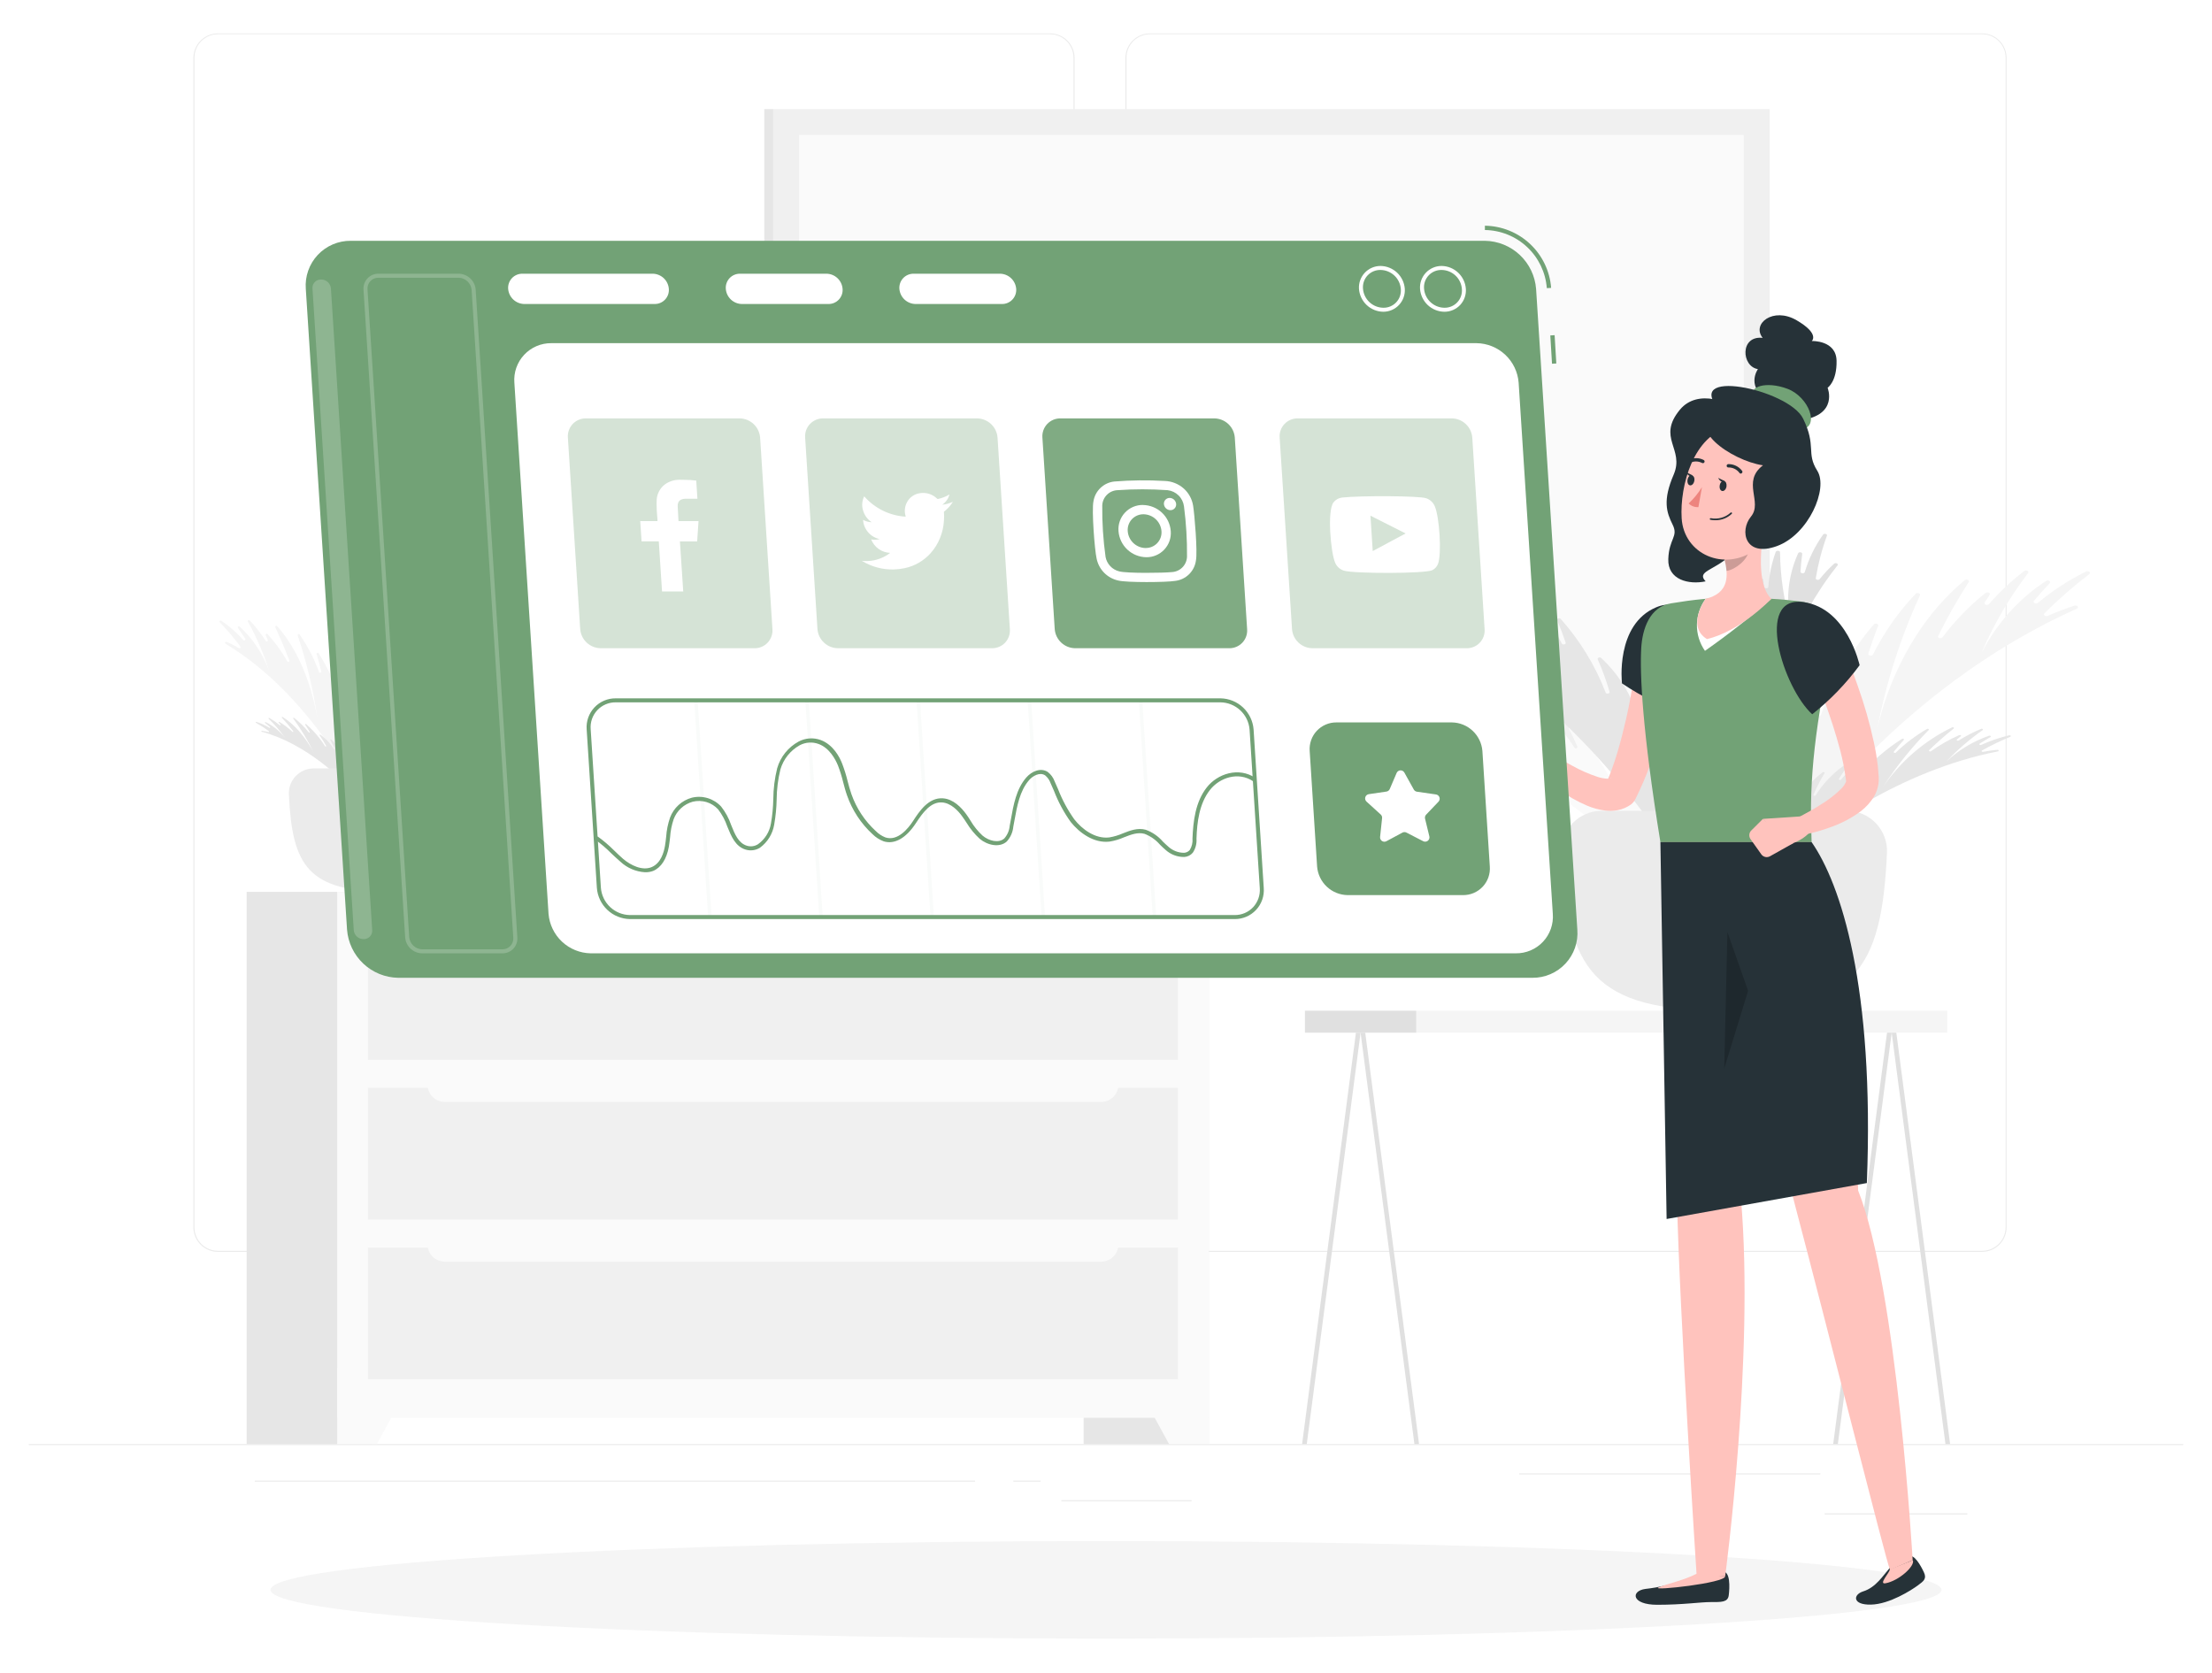 <svg width="308" height="233" viewBox="0 0 308 233" fill="none" xmlns="http://www.w3.org/2000/svg">
<g filter="url(#filter0_d)">
<path d="M304 197.087H4V197.237H304V197.087Z" fill="#EBEBEB"/>
<path d="M273.94 206.741H254.068V206.891H273.94V206.741Z" fill="#EBEBEB"/>
<path d="M165.916 204.911H147.784V205.061H165.916V204.911Z" fill="#EBEBEB"/>
<path d="M253.468 201.173H211.534V201.323H253.468V201.173Z" fill="#EBEBEB"/>
<path d="M135.76 202.181H35.476V202.331H135.76V202.181Z" fill="#EBEBEB"/>
<path d="M144.898 202.181H141.1V202.331H144.898V202.181Z" fill="#EBEBEB"/>
<path d="M146.2 170.327H30.346C29.438 170.325 28.569 169.964 27.927 169.321C27.286 168.679 26.926 167.809 26.926 166.901V4.043C26.934 3.141 27.297 2.278 27.938 1.642C28.578 1.006 29.444 0.649 30.346 0.647H146.2C147.109 0.647 147.98 1.008 148.623 1.65C149.265 2.293 149.626 3.164 149.626 4.073V166.901C149.626 167.81 149.265 168.681 148.623 169.324C147.98 169.966 147.109 170.327 146.2 170.327ZM30.346 0.767C29.478 0.769 28.646 1.114 28.033 1.729C27.42 2.343 27.076 3.175 27.076 4.043V166.901C27.076 167.769 27.42 168.601 28.033 169.215C28.646 169.83 29.478 170.175 30.346 170.177H146.2C147.068 170.175 147.901 169.83 148.515 169.216C149.129 168.602 149.474 167.769 149.476 166.901V4.043C149.474 3.175 149.129 2.342 148.515 1.728C147.901 1.114 147.068 0.769 146.2 0.767H30.346Z" fill="#EBEBEB"/>
<path d="M275.986 170.327H160.126C159.218 170.325 158.347 169.964 157.705 169.322C157.063 168.68 156.702 167.809 156.7 166.901V4.043C156.709 3.14 157.074 2.277 157.716 1.642C158.357 1.006 159.223 0.649 160.126 0.647H275.986C276.887 0.65 277.751 1.008 278.39 1.644C279.029 2.28 279.392 3.142 279.4 4.043V166.901C279.4 167.808 279.041 168.677 278.401 169.319C277.761 169.961 276.892 170.324 275.986 170.327ZM160.126 0.767C159.258 0.769 158.425 1.114 157.811 1.728C157.197 2.342 156.852 3.175 156.85 4.043V166.901C156.852 167.769 157.197 168.602 157.811 169.216C158.425 169.83 159.258 170.175 160.126 170.177H275.986C276.854 170.175 277.687 169.83 278.301 169.216C278.915 168.602 279.26 167.769 279.262 166.901V4.043C279.26 3.175 278.915 2.342 278.301 1.728C277.687 1.114 276.854 0.769 275.986 0.767H160.126Z" fill="#EBEBEB"/>
<path d="M107.662 100.397L246.406 100.397V11.195L107.662 11.195V100.397Z" fill="#F0F0F0"/>
<path d="M107.668 11.195H106.42V100.397H107.668V11.195Z" fill="#E6E6E6"/>
<path d="M242.806 96.797V14.795L111.262 14.795V96.797L242.806 96.797Z" fill="#FAFAFA"/>
<path d="M168.316 120.197H150.886V197.087H168.316V120.197Z" fill="#E6E6E6"/>
<path d="M162.778 197.087H168.316V186.473H156.976L162.778 197.087Z" fill="#FAFAFA"/>
<path d="M51.772 120.197H34.342V197.087H51.772V120.197Z" fill="#E6E6E6"/>
<path d="M168.316 120.197H46.948V193.433H168.316V120.197Z" fill="#FAFAFA"/>
<path d="M52.48 197.087H46.948V186.473H58.282L52.48 197.087Z" fill="#FAFAFA"/>
<path d="M164.02 147.491H51.238V165.821H164.02V147.491Z" fill="#F0F0F0"/>
<path d="M164.02 169.733H51.238V188.063H164.02V169.733Z" fill="#F0F0F0"/>
<path d="M59.53 145.901H155.728V147.047C155.728 147.684 155.475 148.294 155.025 148.744C154.575 149.195 153.965 149.447 153.328 149.447H61.936C61.3 149.447 60.689 149.195 60.239 148.744C59.789 148.294 59.536 147.684 59.536 147.047V145.901H59.53Z" fill="#FAFAFA"/>
<path d="M164.02 125.243H51.238V143.573H164.02V125.243Z" fill="#F0F0F0"/>
<path d="M59.53 123.647H155.728V124.793C155.728 125.43 155.475 126.04 155.025 126.491C154.575 126.941 153.965 127.193 153.328 127.193H61.936C61.3 127.193 60.689 126.941 60.239 126.491C59.789 126.04 59.536 125.43 59.536 124.793V123.647H59.53Z" fill="#FAFAFA"/>
<path d="M59.53 168.143H155.728V169.289C155.728 169.926 155.475 170.536 155.025 170.986C154.575 171.436 153.965 171.689 153.328 171.689H61.936C61.3 171.689 60.689 171.436 60.239 170.986C59.789 170.536 59.536 169.926 59.536 169.289V168.143H59.53Z" fill="#FAFAFA"/>
<path d="M244.066 121.205C248.95 113.375 264.046 91.997 289.186 80.765C289.54 80.609 289.252 80.219 288.868 80.339C287.597 80.745 286.349 81.219 285.13 81.761C284.818 81.899 284.458 81.635 284.668 81.419C286.621 79.451 288.711 77.623 290.92 75.947C291.196 75.737 290.8 75.419 290.464 75.587C288.068 76.769 285.82 78.232 283.768 79.943C283.498 80.171 282.994 79.943 283.21 79.667C283.864 78.887 284.596 78.059 285.406 77.207C285.634 76.973 285.178 76.703 284.884 76.901C281.138 79.359 278.088 82.739 276.028 86.717H275.992C277.672 82.828 279.824 79.161 282.4 75.797C282.586 75.551 282.112 75.311 281.848 75.521C280.066 76.886 278.426 78.425 276.952 80.117C276.73 80.369 276.178 80.165 276.352 79.889C276.526 79.613 276.784 79.205 277.018 78.863C277.252 78.521 276.706 78.395 276.418 78.599C274.193 80.397 272.196 82.46 270.472 84.743C270.268 85.007 269.71 84.833 269.872 84.551C271.144 81.973 272.565 79.471 274.126 77.057C274.294 76.805 273.808 76.583 273.556 76.799C264.886 84.059 262.084 94.277 261.364 97.643C262.59 91.177 264.594 84.883 267.334 78.899C267.46 78.635 266.944 78.455 266.734 78.689C264.348 81.198 262.348 84.047 260.8 87.143C260.662 87.425 260.056 87.305 260.146 87.011C260.548 85.739 261.004 84.443 261.52 83.147C261.628 82.877 261.112 82.715 260.92 82.949C257.721 86.67 255.223 90.939 253.546 95.549C253.438 95.843 252.802 95.741 252.886 95.441C253.387 93.543 254.02 91.683 254.782 89.873C254.89 89.615 254.404 89.447 254.182 89.663C251.77 91.985 249.91 94.819 248.74 97.955C248.626 98.243 248.02 98.159 248.068 97.859C248.332 96.371 248.668 94.859 249.1 93.281C249.172 93.017 248.668 92.879 248.47 93.113C245.923 96.199 244.227 99.897 243.55 103.841C243.496 104.141 242.872 104.111 242.872 103.811C242.877 101.578 243.048 99.348 243.382 97.139C243.424 96.869 242.902 96.761 242.734 97.007C236.164 106.379 240.538 119.807 240.622 120.041L241.042 121.055C241.456 122.081 243.46 122.177 244.066 121.205Z" fill="#F5F5F5"/>
<path d="M232.744 121.655C228.994 116.855 217.678 103.883 201.052 99.167C200.818 99.095 200.962 98.795 201.214 98.831C202.04 98.957 202.858 99.133 203.662 99.359C203.866 99.419 204.064 99.191 203.914 99.071C202.534 97.962 201.072 96.959 199.54 96.071C199.348 95.957 199.54 95.693 199.786 95.771C201.393 96.301 202.924 97.04 204.34 97.967C204.532 98.093 204.82 97.859 204.664 97.709C204.184 97.247 203.656 96.767 203.074 96.275C202.912 96.143 203.17 95.897 203.374 95.999C205.977 97.3 208.183 99.274 209.764 101.717C208.396 99.257 206.73 96.976 204.802 94.925C204.664 94.775 204.934 94.553 205.12 94.661C206.369 95.397 207.535 96.264 208.6 97.247C208.762 97.397 209.086 97.187 208.954 97.019C208.822 96.851 208.624 96.599 208.45 96.389C208.276 96.179 208.6 96.023 208.78 96.137C210.342 97.128 211.771 98.314 213.034 99.665C213.178 99.821 213.514 99.635 213.4 99.455C212.382 97.839 211.272 96.282 210.076 94.793C209.95 94.637 210.226 94.427 210.406 94.541C216.448 98.513 219.118 105.233 219.874 107.477C218.549 103.203 216.737 99.096 214.474 95.237C214.378 95.069 214.678 94.883 214.834 95.021C216.556 96.497 218.045 98.224 219.25 100.145C219.364 100.325 219.724 100.145 219.64 99.977C219.274 99.149 218.878 98.309 218.44 97.469C218.35 97.301 218.65 97.127 218.806 97.265C221.167 99.499 223.104 102.141 224.524 105.065C224.626 105.257 225.01 105.113 224.932 104.909C224.448 103.674 223.885 102.471 223.246 101.309C223.156 101.147 223.438 100.967 223.6 101.093C225.344 102.448 226.757 104.182 227.734 106.163C227.83 106.349 228.202 106.217 228.142 106.019C227.842 105.023 227.494 103.997 227.086 102.977C227.014 102.803 227.314 102.647 227.458 102.785C229.364 104.677 230.752 107.025 231.49 109.607C231.556 109.805 231.94 109.709 231.91 109.499C231.703 107.964 231.395 106.445 230.986 104.951C230.938 104.771 231.25 104.633 231.376 104.777C236.308 110.465 234.814 120.263 234.784 120.449L234.622 121.199C234.559 121.38 234.451 121.542 234.308 121.671C234.166 121.8 233.994 121.891 233.807 121.937C233.62 121.982 233.425 121.98 233.24 121.931C233.054 121.882 232.884 121.787 232.744 121.655Z" fill="#FAFAFA"/>
<path d="M231.772 113.447C227.632 107.063 214.882 89.657 194.062 80.657C193.768 80.531 193.996 80.213 194.314 80.309C195.364 80.627 196.396 81.004 197.404 81.437C197.668 81.551 197.956 81.329 197.776 81.155C196.142 79.557 194.397 78.076 192.556 76.721C192.328 76.547 192.646 76.289 192.922 76.421C194.912 77.369 196.783 78.549 198.496 79.937C198.718 80.123 199.096 79.937 198.946 79.709C198.394 79.073 197.782 78.401 197.104 77.711C196.912 77.513 197.278 77.291 197.524 77.453C200.64 79.435 203.199 82.18 204.958 85.427H204.988C203.559 82.242 201.745 79.244 199.588 76.499C199.432 76.301 199.81 76.103 200.038 76.271C201.52 77.377 202.891 78.625 204.13 79.997C204.316 80.201 204.766 80.033 204.622 79.805C204.478 79.577 204.256 79.253 204.058 78.971C203.86 78.689 204.304 78.581 204.52 78.749C206.379 80.202 208.053 81.876 209.506 83.735C209.674 83.951 210.106 83.801 210.016 83.573C208.929 81.473 207.727 79.434 206.416 77.465C206.272 77.255 206.662 77.075 206.878 77.249C214.114 83.129 216.592 91.481 217.234 94.241C216.117 88.942 214.364 83.797 212.014 78.917C211.912 78.701 212.326 78.551 212.512 78.737C214.495 80.773 216.166 83.09 217.474 85.613C217.594 85.847 218.074 85.745 218.008 85.499C217.654 84.461 217.258 83.405 216.808 82.343C216.718 82.127 217.138 81.989 217.312 82.181C219.999 85.2 222.121 88.677 223.576 92.447C223.672 92.693 224.176 92.603 224.122 92.357C223.674 90.805 223.12 89.286 222.466 87.809C222.376 87.593 222.766 87.449 222.958 87.629C224.978 89.509 226.554 91.815 227.572 94.379C227.662 94.613 228.172 94.541 228.118 94.301C227.872 93.101 227.572 91.823 227.194 90.551C227.128 90.335 227.542 90.221 227.704 90.407C229.839 92.914 231.287 95.933 231.904 99.167C231.952 99.413 232.468 99.383 232.462 99.167C232.418 97.333 232.24 95.504 231.928 93.695C231.886 93.473 232.312 93.383 232.456 93.581C238.006 101.219 234.652 112.253 234.586 112.457L234.262 113.291C233.926 114.149 232.288 114.245 231.772 113.447Z" fill="#E6E6E6"/>
<path d="M249.646 114.725C253.408 111.623 264.49 103.325 278.176 100.637C278.368 100.601 278.314 100.397 278.11 100.415C277.445 100.472 276.784 100.566 276.13 100.697C275.956 100.727 275.842 100.571 275.986 100.499C277.256 99.791 278.566 99.158 279.91 98.603C280.078 98.531 279.958 98.351 279.772 98.393C278.428 98.71 277.117 99.158 275.86 99.731C275.692 99.809 275.512 99.647 275.656 99.551C276.112 99.263 276.604 98.951 277.144 98.645C277.294 98.555 277.144 98.393 276.964 98.453C274.745 99.22 272.713 100.447 271 102.053C272.536 100.428 274.23 98.961 276.058 97.673C276.19 97.577 276.022 97.427 275.86 97.493C274.773 97.948 273.726 98.492 272.728 99.119C272.572 99.215 272.362 99.065 272.494 98.957C272.626 98.849 272.824 98.687 272.998 98.549C273.172 98.411 272.95 98.309 272.788 98.375C271.411 98.987 270.099 99.735 268.87 100.607C268.726 100.703 268.504 100.571 268.624 100.457C269.608 99.497 270.754 98.471 272.032 97.457C272.158 97.355 271.978 97.211 271.822 97.283C267.919 99.173 264.583 102.058 262.15 105.647C264.006 102.777 266.149 100.104 268.546 97.667C268.654 97.553 268.456 97.427 268.312 97.511C266.739 98.429 265.283 99.533 263.974 100.799C263.854 100.913 263.602 100.799 263.704 100.673C264.136 100.133 264.592 99.587 265.084 99.041C265.186 98.927 264.982 98.807 264.838 98.891C262.656 100.275 260.691 101.973 259.006 103.931C258.898 104.057 258.628 103.931 258.724 103.817C259.332 102.995 259.985 102.208 260.68 101.459C260.782 101.351 260.59 101.225 260.446 101.303C258.888 102.128 257.495 103.233 256.336 104.561C256.228 104.681 255.964 104.561 256.048 104.453C256.462 103.799 256.918 103.133 257.416 102.461C257.5 102.347 257.296 102.239 257.158 102.323C255.407 103.467 253.925 104.978 252.814 106.751C252.73 106.877 252.448 106.805 252.508 106.667C252.956 105.635 253.469 104.633 254.044 103.667C254.116 103.547 253.9 103.451 253.78 103.547C248.938 107.189 248.314 113.747 248.308 113.867V114.371C248.284 114.875 249.178 115.109 249.646 114.725Z" fill="#E6E6E6"/>
<path d="M245.2 118.157C244.36 110.855 243.4 90.407 255.862 74.729C256.036 74.507 255.598 74.297 255.376 74.501C254.657 75.161 253.989 75.875 253.378 76.637C253.222 76.835 252.778 76.739 252.832 76.517C253.161 74.498 253.681 72.515 254.386 70.595C254.47 70.355 253.996 70.235 253.84 70.457C252.711 72.038 251.853 73.796 251.302 75.659C251.23 75.911 250.702 75.869 250.702 75.611C250.744 74.837 250.822 74.003 250.942 73.133C250.978 72.887 250.474 72.815 250.372 73.049C248.963 76.165 248.609 79.656 249.364 82.991C248.398 79.715 247.889 76.321 247.852 72.905C247.852 72.665 247.36 72.623 247.252 72.857C246.692 74.425 246.344 76.062 246.22 77.723C246.22 77.981 245.662 77.981 245.62 77.723C245.578 77.465 245.554 77.081 245.524 76.757C245.494 76.433 245.02 76.493 244.924 76.757C244.278 78.808 243.966 80.949 244 83.099C244 83.351 243.472 83.381 243.4 83.129C242.893 80.861 242.532 78.562 242.32 76.247C242.32 76.007 241.81 75.983 241.72 76.217C239.374 84.179 243.16 92.681 244.564 95.417C241.841 90.404 239.719 85.087 238.24 79.577C238.18 79.337 237.694 79.355 237.64 79.577C237.312 82.264 237.464 84.989 238.09 87.623C238.144 87.881 237.622 87.959 237.49 87.713C237.058 86.639 236.656 85.535 236.29 84.407C236.212 84.173 235.732 84.197 235.69 84.407C235.318 88.253 236.188 92.381 237.406 96.017C237.496 96.275 236.956 96.377 236.842 96.125C236.137 94.589 235.535 93.008 235.042 91.391C234.976 91.163 234.514 91.175 234.442 91.391C233.981 94.006 234.217 96.696 235.126 99.191C235.21 99.443 234.7 99.557 234.568 99.317C233.908 98.117 233.272 96.863 232.702 95.567C232.6 95.345 232.144 95.393 232.102 95.621C231.91 98.969 233.026 102.221 234.592 105.125C234.718 105.365 234.232 105.521 234.058 105.293C232.796 103.641 231.638 101.911 230.59 100.115C230.464 99.905 229.99 99.971 230.026 100.205C230.488 109.157 241.522 118.001 241.732 118.169L242.632 118.817C243.712 119.567 245.272 119.063 245.2 118.157Z" fill="#E0E0E0"/>
<path d="M257.152 108.905C257.908 108.905 258.656 109.058 259.351 109.355C260.046 109.652 260.674 110.086 261.196 110.633C261.719 111.179 262.125 111.825 262.391 112.532C262.657 113.24 262.777 113.994 262.744 114.749C262 131.093 258.298 136.745 240.082 136.745C221.866 136.745 218.164 131.093 217.426 114.749C217.392 113.994 217.511 113.239 217.777 112.531C218.043 111.824 218.449 111.177 218.972 110.631C219.495 110.084 220.123 109.65 220.818 109.353C221.514 109.057 222.262 108.904 223.018 108.905H257.152Z" fill="#EBEBEB"/>
<path d="M52.114 110.597C49.87 105.767 42.94 92.567 31.396 85.637C31.366 85.615 31.345 85.583 31.337 85.546C31.33 85.51 31.336 85.472 31.355 85.44C31.373 85.408 31.403 85.384 31.439 85.373C31.474 85.361 31.512 85.363 31.546 85.379C32.139 85.628 32.713 85.92 33.262 86.255C33.292 86.271 33.327 86.278 33.361 86.273C33.395 86.268 33.426 86.252 33.45 86.227C33.474 86.203 33.489 86.171 33.493 86.137C33.497 86.103 33.489 86.068 33.472 86.039C32.595 84.848 31.637 83.719 30.604 82.661C30.478 82.535 30.658 82.337 30.808 82.439C31.946 83.2 32.981 84.106 33.886 85.133C34.012 85.271 34.24 85.133 34.144 84.959C33.844 84.479 33.508 83.969 33.136 83.441C33.028 83.297 33.238 83.129 33.376 83.255C35.188 84.927 36.58 87.003 37.438 89.315C36.694 86.969 35.713 84.705 34.51 82.559C34.42 82.409 34.636 82.259 34.762 82.391C35.599 83.267 36.349 84.224 37 85.247C37.102 85.409 37.36 85.277 37.282 85.109L37 84.461C36.922 84.311 37.138 84.173 37.258 84.305C38.316 85.456 39.236 86.727 40 88.091C40.09 88.253 40.348 88.151 40.282 87.977C39.748 86.531 39.082 84.977 38.332 83.351C38.32 83.317 38.32 83.281 38.331 83.247C38.343 83.213 38.366 83.185 38.396 83.166C38.426 83.147 38.462 83.139 38.497 83.143C38.532 83.147 38.565 83.163 38.59 83.189C42.574 87.671 43.858 93.989 44.188 96.059C43.637 92.126 42.719 88.253 41.446 84.491C41.437 84.456 41.441 84.419 41.456 84.386C41.471 84.353 41.497 84.327 41.53 84.311C41.562 84.296 41.599 84.292 41.634 84.301C41.669 84.309 41.7 84.33 41.722 84.359C42.842 85.973 43.748 87.725 44.416 89.573C44.482 89.747 44.764 89.675 44.722 89.495C44.536 88.709 44.326 87.911 44.092 87.095C44.038 86.933 44.278 86.831 44.374 86.975C45.891 89.388 47.032 92.018 47.758 94.775C47.812 94.955 48.1 94.895 48.064 94.709C47.836 93.54 47.548 92.385 47.2 91.247C47.146 91.091 47.368 90.983 47.476 91.121C48.63 92.647 49.478 94.383 49.972 96.233C49.986 96.267 50.011 96.295 50.044 96.313C50.076 96.331 50.113 96.338 50.15 96.331C50.186 96.325 50.219 96.306 50.244 96.279C50.268 96.251 50.282 96.216 50.284 96.179C50.158 95.261 50.008 94.313 49.81 93.353C49.803 93.317 49.809 93.279 49.827 93.247C49.845 93.215 49.874 93.19 49.908 93.177C49.943 93.164 49.981 93.164 50.016 93.176C50.05 93.189 50.08 93.213 50.098 93.245C51.303 95.263 52.072 97.511 52.354 99.845C52.354 99.886 52.37 99.926 52.4 99.955C52.429 99.984 52.469 100.001 52.51 100.001C52.551 100.001 52.591 99.984 52.62 99.955C52.65 99.926 52.666 99.886 52.666 99.845C52.668 98.467 52.592 97.091 52.438 95.723C52.437 95.687 52.448 95.653 52.469 95.624C52.49 95.596 52.52 95.576 52.554 95.566C52.588 95.557 52.624 95.56 52.657 95.574C52.689 95.589 52.716 95.613 52.732 95.645C55.732 101.429 53.74 109.703 53.704 109.859L53.518 110.459C53.477 110.606 53.393 110.737 53.276 110.835C53.159 110.934 53.015 110.994 52.863 111.009C52.711 111.024 52.559 110.993 52.425 110.919C52.291 110.846 52.183 110.733 52.114 110.597Z" fill="#F5F5F5"/>
<path d="M58 110.801C59.344 107.495 63.52 98.489 70.714 94.001C70.732 93.985 70.744 93.963 70.748 93.94C70.753 93.916 70.749 93.892 70.738 93.87C70.727 93.849 70.709 93.832 70.688 93.822C70.666 93.812 70.641 93.809 70.618 93.815C70.245 93.971 69.886 94.158 69.544 94.373C69.454 94.433 69.346 94.313 69.406 94.223C69.939 93.423 70.528 92.663 71.17 91.949C71.248 91.859 71.134 91.721 71.038 91.787C70.322 92.296 69.68 92.901 69.13 93.587C69.058 93.683 68.908 93.587 68.968 93.461C69.148 93.137 69.352 92.789 69.568 92.435C69.634 92.333 69.496 92.213 69.418 92.297C68.273 93.447 67.423 94.857 66.94 96.407C67.367 94.81 67.954 93.26 68.692 91.781C68.74 91.679 68.602 91.571 68.524 91.655C68.003 92.245 67.543 92.886 67.15 93.569C67.09 93.677 66.928 93.569 66.97 93.467L67.156 93.029C67.198 92.927 67.06 92.825 66.988 92.915C66.332 93.699 65.772 94.559 65.32 95.477C65.266 95.591 65.098 95.507 65.134 95.387C65.452 94.397 65.836 93.317 66.298 92.219C66.346 92.111 66.202 92.009 66.13 92.099C63.682 95.099 62.968 99.473 62.794 100.913C63.077 98.208 63.599 95.533 64.354 92.921C64.384 92.807 64.234 92.729 64.174 92.825C63.481 93.936 62.934 95.132 62.548 96.383C62.512 96.503 62.332 96.443 62.356 96.317C62.464 95.777 62.584 95.225 62.722 94.673C62.722 94.559 62.596 94.481 62.536 94.583C61.604 96.247 60.925 98.04 60.52 99.905C60.49 100.037 60.304 99.983 60.322 99.851C60.448 99.089 60.61 98.291 60.82 97.451C60.82 97.343 60.706 97.265 60.646 97.355C59.923 98.412 59.408 99.597 59.128 100.847C59.128 100.967 58.924 100.925 58.936 100.799C58.996 100.163 59.08 99.503 59.194 98.837C59.194 98.729 59.062 98.663 59.008 98.759C58.262 100.171 57.811 101.72 57.682 103.313C57.676 103.335 57.664 103.354 57.646 103.368C57.628 103.382 57.606 103.39 57.583 103.39C57.56 103.39 57.538 103.382 57.52 103.368C57.502 103.354 57.489 103.335 57.484 103.313C57.462 102.356 57.49 101.398 57.568 100.445C57.568 100.331 57.424 100.277 57.382 100.379C55.582 104.333 56.956 110.153 56.98 110.261L57.106 110.705C57.124 110.805 57.173 110.896 57.247 110.965C57.321 111.034 57.416 111.078 57.517 111.089C57.618 111.099 57.719 111.077 57.806 111.025C57.894 110.973 57.962 110.894 58 110.801Z" fill="#F5F5F5"/>
<path d="M57.76 105.815C59.662 101.873 65.512 91.127 75.07 85.577C75.099 85.562 75.12 85.536 75.13 85.505C75.139 85.474 75.136 85.441 75.121 85.412C75.106 85.383 75.08 85.362 75.049 85.353C75.018 85.343 74.985 85.346 74.956 85.361C74.468 85.56 73.995 85.793 73.54 86.057C73.516 86.073 73.487 86.079 73.459 86.076C73.43 86.073 73.403 86.06 73.383 86.04C73.363 86.02 73.35 85.993 73.347 85.965C73.344 85.936 73.35 85.907 73.366 85.883C74.101 84.916 74.903 84.002 75.766 83.147C75.787 83.124 75.798 83.094 75.798 83.063C75.798 83.032 75.787 83.002 75.766 82.978C75.745 82.955 75.716 82.941 75.685 82.938C75.654 82.934 75.623 82.943 75.598 82.961C74.654 83.572 73.793 84.302 73.036 85.133C72.934 85.247 72.748 85.133 72.832 84.989C73.084 84.593 73.366 84.179 73.678 83.789C73.69 83.763 73.694 83.733 73.687 83.704C73.68 83.675 73.665 83.65 73.642 83.631C73.619 83.613 73.591 83.602 73.562 83.601C73.532 83.601 73.504 83.61 73.48 83.627C71.973 84.979 70.805 86.666 70.072 88.553C70.714 86.638 71.549 84.793 72.562 83.045C72.64 82.919 72.46 82.799 72.358 82.901C71.66 83.605 71.031 84.375 70.48 85.199C70.396 85.331 70.186 85.199 70.252 85.085C70.318 84.971 70.42 84.737 70.51 84.569C70.525 84.541 70.53 84.509 70.522 84.478C70.514 84.447 70.496 84.42 70.469 84.403C70.442 84.385 70.41 84.379 70.379 84.384C70.347 84.389 70.319 84.406 70.3 84.431C69.419 85.365 68.65 86.398 68.008 87.509C67.994 87.54 67.969 87.565 67.938 87.577C67.906 87.589 67.871 87.589 67.84 87.575C67.809 87.562 67.784 87.536 67.772 87.505C67.76 87.473 67.76 87.438 67.774 87.407C68.23 86.207 68.782 84.941 69.436 83.639C69.451 83.611 69.456 83.579 69.448 83.548C69.44 83.517 69.421 83.49 69.395 83.473C69.368 83.455 69.336 83.448 69.305 83.454C69.273 83.459 69.245 83.476 69.226 83.501C65.902 87.131 64.768 92.291 64.468 93.995C64.97 90.775 65.774 87.609 66.868 84.539C66.874 84.511 66.87 84.481 66.857 84.455C66.844 84.429 66.824 84.408 66.798 84.395C66.772 84.382 66.742 84.378 66.714 84.383C66.685 84.389 66.659 84.403 66.64 84.425C65.704 85.738 64.94 87.166 64.366 88.673C64.356 88.706 64.334 88.733 64.304 88.75C64.275 88.766 64.24 88.77 64.207 88.76C64.174 88.751 64.147 88.728 64.13 88.699C64.114 88.669 64.11 88.634 64.12 88.601C64.282 87.959 64.462 87.311 64.666 86.651C64.675 86.622 64.672 86.591 64.66 86.563C64.647 86.535 64.624 86.513 64.597 86.5C64.569 86.488 64.537 86.486 64.508 86.495C64.479 86.504 64.454 86.523 64.438 86.549C63.163 88.505 62.192 90.644 61.558 92.891C61.55 92.924 61.529 92.952 61.501 92.969C61.472 92.987 61.438 92.992 61.405 92.984C61.372 92.976 61.344 92.956 61.327 92.927C61.309 92.898 61.304 92.864 61.312 92.831C61.513 91.882 61.765 90.945 62.068 90.023C62.082 89.993 62.084 89.958 62.073 89.927C62.062 89.895 62.038 89.87 62.008 89.855C61.978 89.841 61.943 89.839 61.911 89.85C61.88 89.862 61.854 89.885 61.84 89.915C60.875 91.154 60.157 92.568 59.728 94.079C59.721 94.113 59.702 94.142 59.674 94.161C59.646 94.18 59.611 94.188 59.578 94.181C59.544 94.175 59.515 94.155 59.496 94.127C59.477 94.099 59.469 94.065 59.476 94.031C59.584 93.281 59.728 92.501 59.902 91.721C59.905 91.692 59.899 91.662 59.883 91.637C59.868 91.612 59.845 91.593 59.817 91.582C59.789 91.572 59.759 91.571 59.731 91.58C59.703 91.589 59.679 91.607 59.662 91.631C58.645 93.275 57.984 95.115 57.724 97.031C57.724 97.064 57.711 97.097 57.687 97.12C57.663 97.144 57.631 97.157 57.598 97.157C57.565 97.157 57.532 97.144 57.509 97.12C57.485 97.097 57.472 97.064 57.472 97.031C57.489 95.901 57.569 94.774 57.712 93.653C57.718 93.623 57.712 93.591 57.696 93.564C57.679 93.538 57.654 93.518 57.624 93.509C57.594 93.5 57.562 93.503 57.534 93.516C57.506 93.529 57.484 93.552 57.472 93.581C54.922 98.297 56.464 105.107 56.494 105.233L56.644 105.749C56.681 105.864 56.752 105.965 56.848 106.039C56.943 106.113 57.059 106.156 57.179 106.163C57.3 106.171 57.42 106.141 57.523 106.079C57.627 106.017 57.709 105.925 57.76 105.815Z" fill="#E6E6E6"/>
<path d="M49.552 106.601C47.824 104.687 42.736 99.563 36.454 97.901C36.364 97.901 36.394 97.757 36.454 97.763C36.761 97.804 37.066 97.864 37.366 97.943C37.382 97.948 37.4 97.948 37.416 97.942C37.432 97.935 37.445 97.923 37.453 97.908C37.461 97.893 37.463 97.875 37.459 97.859C37.456 97.842 37.446 97.827 37.432 97.817C36.86 97.385 36.258 96.995 35.632 96.647C35.618 96.637 35.609 96.622 35.605 96.605C35.601 96.588 35.603 96.571 35.611 96.556C35.619 96.54 35.632 96.529 35.648 96.522C35.664 96.516 35.682 96.515 35.698 96.521C36.33 96.72 36.934 96.996 37.498 97.343C37.576 97.391 37.66 97.295 37.594 97.235C37.384 97.055 37.156 96.863 36.91 96.671C36.838 96.617 36.91 96.515 36.994 96.557C38.066 97.082 39.003 97.848 39.73 98.795C39.046 97.821 38.269 96.917 37.408 96.095C37.393 96.083 37.383 96.065 37.381 96.046C37.379 96.027 37.384 96.008 37.396 95.993C37.408 95.978 37.425 95.968 37.445 95.966C37.464 95.963 37.483 95.969 37.498 95.981C38.007 96.271 38.489 96.606 38.938 96.983C39.004 97.043 39.106 96.953 39.046 96.887L38.812 96.635C38.752 96.575 38.812 96.485 38.908 96.527C39.557 96.917 40.161 97.377 40.708 97.901C40.774 97.961 40.876 97.901 40.822 97.811C40.366 97.211 39.844 96.581 39.256 95.951C39.196 95.891 39.256 95.801 39.352 95.843C41.824 97.373 43.33 100.085 43.78 100.991C42.952 99.263 41.968 97.614 40.84 96.065C40.834 96.058 40.829 96.049 40.826 96.04C40.823 96.031 40.821 96.022 40.822 96.013C40.822 96.003 40.825 95.994 40.829 95.985C40.833 95.977 40.839 95.969 40.846 95.963C40.853 95.957 40.861 95.952 40.87 95.949C40.879 95.945 40.889 95.944 40.898 95.945C40.908 95.945 40.917 95.948 40.926 95.952C40.934 95.956 40.942 95.962 40.948 95.969C41.716 96.555 42.405 97.236 43 97.997C43.054 98.069 43.174 97.997 43.126 97.925C42.928 97.589 42.718 97.253 42.49 96.917C42.484 96.901 42.482 96.885 42.486 96.868C42.49 96.852 42.499 96.838 42.512 96.827C42.524 96.816 42.54 96.81 42.557 96.809C42.574 96.808 42.59 96.812 42.604 96.821C43.645 97.722 44.546 98.771 45.28 99.935C45.334 100.007 45.454 99.935 45.412 99.863C45.148 99.389 44.854 98.897 44.512 98.405C44.464 98.339 44.554 98.261 44.62 98.309C45.368 98.857 46.008 99.539 46.51 100.319C46.521 100.322 46.532 100.322 46.543 100.32C46.554 100.317 46.564 100.312 46.573 100.305C46.582 100.298 46.589 100.289 46.593 100.279C46.598 100.269 46.6 100.258 46.6 100.247C46.408 99.845 46.198 99.431 46 99.047C45.958 98.981 46.054 98.909 46.114 98.963C46.962 99.725 47.642 100.654 48.112 101.693C48.154 101.777 48.28 101.729 48.25 101.645C48.05 101.016 47.816 100.4 47.548 99.797C47.54 99.781 47.538 99.763 47.543 99.746C47.547 99.729 47.558 99.714 47.573 99.704C47.588 99.695 47.606 99.691 47.623 99.693C47.641 99.696 47.657 99.705 47.668 99.719C49.894 101.969 50.176 106.013 50.182 106.085V106.397C50.176 106.467 50.149 106.534 50.105 106.589C50.061 106.644 50.002 106.685 49.934 106.707C49.867 106.729 49.795 106.73 49.727 106.711C49.659 106.692 49.598 106.654 49.552 106.601Z" fill="#E6E6E6"/>
<path d="M51.61 108.719C51.994 104.207 52.438 91.589 46.714 81.911C46.63 81.773 46.834 81.647 46.936 81.773C47.274 82.19 47.581 82.631 47.854 83.093C47.869 83.119 47.892 83.14 47.92 83.151C47.949 83.162 47.98 83.163 48.008 83.153C48.037 83.144 48.062 83.126 48.079 83.1C48.095 83.075 48.103 83.045 48.1 83.015C47.953 81.782 47.716 80.56 47.392 79.361C47.35 79.217 47.572 79.139 47.644 79.277C48.173 80.291 48.564 81.37 48.808 82.487C48.81 82.504 48.815 82.521 48.824 82.537C48.832 82.552 48.843 82.565 48.857 82.576C48.871 82.587 48.886 82.595 48.903 82.6C48.92 82.605 48.938 82.606 48.955 82.604C48.972 82.602 48.989 82.597 49.004 82.588C49.02 82.58 49.033 82.569 49.044 82.555C49.055 82.541 49.063 82.526 49.068 82.509C49.072 82.492 49.074 82.475 49.072 82.457C49.072 81.977 49.036 81.467 48.964 80.927C48.964 80.896 48.976 80.865 48.996 80.841C49.016 80.817 49.044 80.8 49.074 80.794C49.105 80.788 49.137 80.792 49.165 80.807C49.193 80.821 49.215 80.844 49.228 80.873C49.876 82.852 50.035 84.958 49.69 87.011C50.136 84.967 50.367 82.882 50.38 80.789C50.38 80.754 50.394 80.721 50.419 80.696C50.443 80.671 50.477 80.657 50.512 80.657C50.547 80.657 50.581 80.671 50.605 80.696C50.63 80.721 50.644 80.754 50.644 80.789C50.902 81.771 51.06 82.776 51.118 83.789C51.124 83.82 51.141 83.848 51.166 83.868C51.191 83.888 51.221 83.898 51.253 83.898C51.285 83.898 51.315 83.888 51.34 83.868C51.364 83.848 51.381 83.82 51.388 83.789C51.388 83.591 51.418 83.393 51.43 83.189C51.437 83.158 51.453 83.13 51.478 83.111C51.503 83.091 51.533 83.08 51.565 83.08C51.596 83.08 51.627 83.091 51.652 83.111C51.676 83.13 51.693 83.158 51.7 83.189C51.998 84.471 52.141 85.785 52.126 87.101C52.133 87.132 52.149 87.16 52.174 87.18C52.199 87.2 52.229 87.21 52.261 87.21C52.292 87.21 52.323 87.2 52.348 87.18C52.372 87.16 52.389 87.132 52.396 87.101C52.612 85.805 52.804 84.365 52.906 82.859C52.913 82.828 52.929 82.8 52.954 82.781C52.979 82.761 53.009 82.75 53.041 82.75C53.072 82.75 53.103 82.761 53.128 82.781C53.152 82.8 53.169 82.828 53.176 82.859C54.25 87.773 52.51 93.017 51.868 94.715C53.142 91.556 54.114 88.283 54.772 84.941C54.772 84.906 54.786 84.873 54.811 84.848C54.835 84.823 54.869 84.809 54.904 84.809C54.939 84.809 54.972 84.823 54.997 84.848C55.022 84.873 55.036 84.906 55.036 84.941C55.186 86.599 55.117 88.269 54.832 89.909C54.832 90.065 55.048 90.113 55.09 89.963C55.288 89.297 55.474 88.619 55.642 87.923C55.642 87.888 55.656 87.855 55.681 87.83C55.705 87.805 55.739 87.791 55.774 87.791C55.809 87.791 55.843 87.805 55.867 87.83C55.892 87.855 55.906 87.888 55.906 87.923C56.014 90.337 55.749 92.754 55.12 95.087C55.078 95.249 55.324 95.309 55.378 95.159C55.702 94.202 55.976 93.229 56.2 92.243C56.209 92.215 56.226 92.19 56.25 92.172C56.273 92.155 56.302 92.145 56.332 92.145C56.361 92.145 56.39 92.155 56.414 92.172C56.438 92.19 56.455 92.215 56.464 92.243C56.676 93.848 56.57 95.479 56.152 97.043C56.142 97.077 56.147 97.114 56.164 97.145C56.182 97.176 56.211 97.199 56.245 97.208C56.279 97.218 56.316 97.213 56.347 97.196C56.378 97.178 56.4 97.149 56.41 97.115C56.71 96.377 57.01 95.603 57.268 94.805C57.279 94.777 57.299 94.754 57.325 94.739C57.351 94.723 57.381 94.717 57.411 94.72C57.441 94.724 57.469 94.737 57.491 94.757C57.513 94.778 57.527 94.805 57.532 94.835C57.569 96.85 57.179 98.85 56.386 100.703C56.326 100.847 56.554 100.949 56.632 100.805C57.22 99.771 57.751 98.706 58.222 97.613C58.231 97.581 58.252 97.553 58.28 97.535C58.309 97.517 58.343 97.511 58.376 97.518C58.41 97.525 58.439 97.544 58.458 97.572C58.477 97.6 58.485 97.634 58.48 97.667C58.27 103.193 53.206 108.653 53.08 108.755L52.672 109.151C52.583 109.232 52.474 109.285 52.355 109.306C52.237 109.327 52.116 109.314 52.005 109.269C51.894 109.224 51.798 109.148 51.728 109.051C51.658 108.954 51.617 108.839 51.61 108.719Z" fill="#E0E0E0"/>
<path d="M43.672 103.007C43.206 103.006 42.745 103.1 42.316 103.283C41.888 103.466 41.5 103.733 41.178 104.07C40.855 104.406 40.605 104.804 40.44 105.24C40.276 105.677 40.202 106.141 40.222 106.607C40.678 116.693 42.964 120.179 54.208 120.179C65.452 120.179 67.732 116.693 68.188 106.607C68.208 106.141 68.134 105.677 67.97 105.24C67.805 104.804 67.555 104.406 67.232 104.07C66.91 103.733 66.522 103.466 66.094 103.283C65.665 103.1 65.204 103.006 64.738 103.007H43.672Z" fill="#EBEBEB"/>
<path d="M197.188 139.799H271.138V136.739H197.188V139.799Z" fill="#F5F5F5"/>
<path d="M197.194 136.745H181.702V139.805H197.194V136.745Z" fill="#E0E0E0"/>
<path d="M189.448 139.805H190.096L197.59 197.087H196.942L189.448 139.805Z" fill="#E0E0E0"/>
<path d="M189.448 139.805H188.8L181.306 197.087H181.954L189.448 139.805Z" fill="#E0E0E0"/>
<path d="M263.398 139.805H264.046L271.534 197.087H270.886L263.398 139.805Z" fill="#E0E0E0"/>
<path d="M263.398 139.805H262.75L255.256 197.087H255.904L263.398 139.805Z" fill="#E0E0E0"/>
<path d="M154 224.183C218.249 224.183 270.334 221.142 270.334 217.391C270.334 213.64 218.249 210.599 154 210.599C89.751 210.599 37.666 213.64 37.666 217.391C37.666 221.142 89.751 224.183 154 224.183Z" fill="#F5F5F5"/>
<path d="M242.59 53.848C241.09 51.844 236.356 50.098 233.914 53.05C230.656 56.992 234.598 58.486 233.044 62.092C231.49 65.698 232.048 67.348 232.894 69.052C233.74 70.756 232.396 70.954 232.294 73.852C232.192 76.75 235.144 77.452 237.496 76.954C236.194 75.598 238.546 75.448 240.694 73.552C242.842 71.656 247.09 57.796 242.59 53.848Z" fill="#263238"/>
<path d="M239.746 214.846C237.982 215.027 236.243 215.403 234.562 215.968C232.805 216.626 230.973 217.061 229.108 217.264C227.044 217.534 227.134 219.472 230.758 219.472C234.382 219.472 236.716 219.094 238.192 219.094C239.668 219.094 240.592 219.142 240.712 218.146C240.832 217.15 241 214.66 239.746 214.846Z" fill="#263238"/>
<path d="M231.484 110.584C231.484 110.584 233.182 147.922 233.506 163.042C233.848 178.774 236.248 215.506 236.248 215.506H240.214C240.214 215.506 244.3 184.978 242.422 163.042C245.26 146.2 247.174 110.584 247.174 110.584H231.484Z" fill="#FFC3BD"/>
<path d="M236.248 215.147C234.16 216.203 231.814 216.605 230.896 217.079C229.978 217.553 240.214 216.449 240.214 215.507L236.248 215.147Z" fill="#FFC3BD"/>
<path d="M265.738 212.764C264.646 213.484 264.136 213.178 263.17 214.288C262.204 215.398 261.202 217.054 259.432 217.606C257.992 218.056 257.914 219.508 260.518 219.448C263.122 219.388 266.176 217.408 267.028 216.784C267.88 216.16 268.306 215.842 267.88 214.936C267.454 214.03 266.494 212.272 265.738 212.764Z" fill="#263238"/>
<path d="M263.134 214.546C263.134 214.99 261.508 216.658 262.534 216.478C264.376 216.148 266.692 214.078 266.344 213.256L263.134 214.546Z" fill="#FFC3BD"/>
<path d="M236.746 110.584C236.746 110.584 246.202 149.686 250.066 164.308C254.128 179.662 262.666 213.574 263.164 214.612L266.32 213.256C266.32 213.256 264.16 175.414 258.724 161.776C258.724 144.7 251.62 110.584 251.62 110.584H236.746Z" fill="#FFC3BD"/>
<path d="M233.134 87.298C232.954 89.05 232.678 90.694 232.384 92.38C232.09 94.066 231.706 95.716 231.298 97.378C230.496 100.78 229.304 104.078 227.746 107.206L227.71 107.278C227.567 107.565 227.362 107.817 227.11 108.016C226.553 108.418 225.914 108.693 225.238 108.82C224.686 108.925 224.122 108.946 223.564 108.88C222.672 108.77 221.8 108.536 220.972 108.184C219.564 107.577 218.227 106.818 216.982 105.922C215.782 105.064 214.654 104.158 213.568 103.222C212.482 102.286 211.462 101.296 210.466 100.222C210.248 99.996 210.123 99.696 210.115 99.382C210.107 99.068 210.217 98.762 210.423 98.524C210.629 98.287 210.916 98.135 211.228 98.098C211.54 98.062 211.855 98.143 212.11 98.326C213.214 99.094 214.354 99.88 215.5 100.6C216.646 101.32 217.798 102.04 218.962 102.652C220.062 103.266 221.217 103.774 222.412 104.17C222.884 104.333 223.377 104.424 223.876 104.44C224.012 104.444 224.147 104.428 224.278 104.392C224.344 104.392 224.326 104.344 224.278 104.356L223.618 105.16C224.231 103.741 224.76 102.286 225.202 100.804C225.652 99.292 226.036 97.75 226.402 96.19C226.768 94.63 227.05 93.04 227.332 91.456C227.614 89.872 227.86 88.246 228.07 86.71V86.668C228.179 86.027 228.531 85.451 229.053 85.061C229.575 84.672 230.226 84.497 230.872 84.575C231.519 84.651 232.111 84.974 232.527 85.476C232.942 85.977 233.149 86.619 233.104 87.268L233.134 87.298Z" fill="#FFC3BD"/>
<path d="M230.614 80.567C224.884 82.967 225.844 91.163 225.844 91.163C228.624 93.021 231.62 94.532 234.766 95.663C237.466 91.247 237.124 77.849 230.614 80.567Z" fill="#263238"/>
<path d="M211.858 101.243L206.854 101.477L209.926 97.475C209.926 97.475 213.07 97.955 213.76 99.875L211.858 101.243Z" fill="#FFC3BD"/>
<path d="M203.458 99.064L206.206 95.855L209.92 97.475L206.854 101.476L203.458 99.064Z" fill="#FFC3BD"/>
<path d="M228.526 86.266C228.322 89.866 228.67 97.726 231.196 113.266H252.25C251.95 105.976 252.28 99.16 255.112 85.918C255.262 85.225 255.266 84.509 255.124 83.814C254.982 83.119 254.697 82.462 254.287 81.883C253.878 81.304 253.352 80.817 252.745 80.452C252.137 80.087 251.46 79.852 250.756 79.762C249.412 79.594 247.978 79.45 246.64 79.384C243.596 79.168 240.541 79.168 237.496 79.384C235.522 79.564 234.28 79.762 232.696 80.014C229.708 80.482 228.676 83.578 228.526 86.266Z" fill="#72A276"/>
<path d="M237.496 79.385H246.64C243.692 81.964 240.608 84.384 237.4 86.633C236.654 85.567 236.262 84.294 236.28 82.993C236.297 81.693 236.722 80.43 237.496 79.385Z" fill="white"/>
<path d="M245.734 69.088C245.134 72.028 244.582 77.422 246.64 79.384C246.64 79.384 242.374 83.896 237.676 84.994C234.748 83.194 237.496 79.384 237.496 79.384C240.772 78.598 240.688 76.168 240.118 73.882L245.734 69.088Z" fill="#FFC3BD"/>
<path opacity="0.2" d="M243.442 71.044L240.124 73.876C240.261 74.41 240.356 74.954 240.406 75.502C241.654 75.316 243.376 73.942 243.514 72.628C243.588 72.1 243.564 71.564 243.442 71.044Z" fill="black"/>
<path d="M248.836 63.688C247.684 68.489 247.294 70.522 244.414 72.575C240.076 75.659 234.454 73.174 234.154 68.159C233.884 63.629 235.816 56.566 240.892 55.48C242.01 55.236 243.172 55.281 244.268 55.612C245.364 55.942 246.357 56.547 247.152 57.37C247.948 58.192 248.521 59.205 248.816 60.31C249.11 61.416 249.117 62.579 248.836 63.688Z" fill="#FFC3BD"/>
<path d="M249.508 66.418C249.135 67.293 248.435 67.988 247.558 68.356C246.388 68.824 245.662 67.81 245.872 66.634C246.064 65.578 246.898 64.054 248.128 64.084C248.397 64.097 248.659 64.176 248.889 64.314C249.12 64.453 249.312 64.647 249.449 64.878C249.586 65.11 249.663 65.372 249.674 65.641C249.684 65.91 249.627 66.177 249.508 66.418Z" fill="#FFC3BD"/>
<path d="M255.724 46.247C255.676 43.349 252.274 43.487 252.274 43.487C252.274 43.487 253.426 42.497 250.156 40.595C246.886 38.693 243.874 41.099 245.434 43.049C242.236 42.695 242.476 47.045 244.774 47.399C244.774 47.399 242.878 50.045 246.574 51.947L250.774 54.509C256.024 53.771 254.476 49.997 254.476 49.997C254.476 49.997 255.778 49.145 255.724 46.247Z" fill="#263238"/>
<path d="M244.228 51.275C243.352 49.847 245.926 49.025 248.902 50.147C251.878 51.269 253.498 55.547 250.75 55.799C245.8 52.925 244.228 51.275 244.228 51.275Z" fill="#72A276"/>
<path d="M239.62 53.297C234.004 55.247 241.072 60.155 245.476 60.797C242.476 63.089 245.476 65.903 243.814 67.925C242.152 69.947 243.004 73.649 247.414 72.047C251.824 70.445 254.614 64.037 253.036 61.547C251.458 59.057 252.958 58.157 251.068 54.299C249.034 50.147 233.8 47.045 239.62 53.297Z" fill="#263238"/>
<path d="M240.4 63.743C240.334 64.139 240.07 64.421 239.8 64.373C239.53 64.325 239.386 63.971 239.458 63.575C239.53 63.179 239.794 62.903 240.058 62.975C240.322 63.047 240.442 63.347 240.4 63.743Z" fill="#263238"/>
<path d="M235.918 62.956C235.852 63.346 235.588 63.628 235.318 63.586C235.048 63.544 234.904 63.184 234.976 62.788C235.048 62.392 235.312 62.11 235.576 62.188C235.84 62.266 235.99 62.56 235.918 62.956Z" fill="#263238"/>
<path d="M235.69 62.2L234.79 61.762C234.79 61.762 235.15 62.584 235.69 62.2Z" fill="#263238"/>
<path d="M236.98 63.839C236.469 64.676 235.845 65.439 235.126 66.107C235.303 66.285 235.516 66.424 235.751 66.512C235.987 66.6 236.238 66.635 236.488 66.617L236.98 63.839Z" fill="#ED847E"/>
<path d="M238.84 68.446C238.615 68.446 238.39 68.426 238.168 68.386C238.153 68.384 238.139 68.379 238.126 68.371C238.113 68.363 238.101 68.353 238.092 68.34C238.083 68.328 238.077 68.314 238.074 68.299C238.07 68.284 238.07 68.269 238.072 68.254C238.078 68.223 238.096 68.196 238.122 68.178C238.147 68.16 238.179 68.153 238.21 68.158C238.698 68.254 239.202 68.235 239.681 68.102C240.161 67.969 240.602 67.725 240.97 67.39C240.98 67.379 240.993 67.37 241.006 67.364C241.02 67.358 241.035 67.354 241.05 67.354C241.065 67.353 241.08 67.355 241.094 67.361C241.108 67.366 241.121 67.374 241.132 67.384C241.143 67.394 241.152 67.407 241.158 67.42C241.165 67.434 241.168 67.449 241.169 67.464C241.169 67.479 241.167 67.494 241.162 67.508C241.156 67.522 241.148 67.535 241.138 67.546C240.52 68.136 239.695 68.459 238.84 68.446Z" fill="#263238"/>
<path d="M242.332 61.949C242.277 61.932 242.23 61.896 242.2 61.847C242.023 61.61 241.793 61.419 241.528 61.289C241.263 61.158 240.971 61.093 240.676 61.097C240.645 61.1 240.614 61.097 240.585 61.088C240.555 61.08 240.527 61.065 240.503 61.045C240.479 61.026 240.46 61.002 240.445 60.975C240.43 60.947 240.421 60.917 240.418 60.887C240.413 60.824 240.433 60.762 240.473 60.714C240.514 60.665 240.572 60.635 240.634 60.629C241.007 60.62 241.376 60.699 241.712 60.861C242.048 61.022 242.341 61.262 242.566 61.559C242.586 61.583 242.6 61.61 242.609 61.64C242.617 61.669 242.62 61.7 242.617 61.731C242.614 61.762 242.604 61.791 242.589 61.819C242.574 61.846 242.554 61.869 242.53 61.889C242.504 61.913 242.472 61.931 242.438 61.941C242.404 61.952 242.368 61.954 242.332 61.949Z" fill="#263238"/>
<path d="M235.09 60.491C235.048 60.473 235.011 60.443 234.986 60.404C234.96 60.366 234.946 60.321 234.946 60.275C234.946 60.228 234.96 60.183 234.986 60.145C235.011 60.106 235.048 60.076 235.09 60.059C235.421 59.888 235.789 59.798 236.161 59.798C236.534 59.798 236.901 59.888 237.232 60.059C237.286 60.09 237.326 60.142 237.341 60.203C237.357 60.264 237.348 60.328 237.316 60.383C237.284 60.437 237.232 60.476 237.172 60.492C237.111 60.507 237.046 60.498 236.992 60.467C236.73 60.331 236.439 60.26 236.143 60.26C235.848 60.26 235.557 60.331 235.294 60.467C235.265 60.488 235.231 60.501 235.195 60.505C235.16 60.509 235.123 60.504 235.09 60.491Z" fill="#263238"/>
<path d="M240.142 62.986L239.242 62.548C239.242 62.548 239.602 63.37 240.142 62.986Z" fill="#263238"/>
<path d="M231.196 113.267L232.06 165.749L259.942 160.745C261.022 133.301 256.294 119.081 252.25 113.267H231.196Z" fill="#263238"/>
<path opacity="0.2" d="M240.082 144.797L243.406 133.973L240.526 125.789L240.082 144.797Z" fill="black"/>
<path d="M255.652 83.933C256.252 85.21 256.756 86.441 257.26 87.713C257.764 88.984 258.244 90.245 258.682 91.534C259.607 94.131 260.362 96.784 260.944 99.478C261.07 100.181 261.232 100.853 261.316 101.573L261.466 102.635L261.556 103.733L261.598 104.285C261.612 104.606 261.594 104.927 261.544 105.245C261.448 105.833 261.245 106.398 260.944 106.913C260.46 107.708 259.831 108.406 259.09 108.971C257.882 109.867 256.55 110.584 255.136 111.101C253.815 111.604 252.452 111.99 251.062 112.253C250.764 112.31 250.455 112.258 250.192 112.107C249.929 111.955 249.728 111.714 249.628 111.428C249.528 111.141 249.534 110.828 249.645 110.545C249.756 110.263 249.965 110.03 250.234 109.889H250.294C251.398 109.289 252.544 108.689 253.588 107.999C254.588 107.399 255.513 106.682 256.342 105.863C256.637 105.585 256.872 105.25 257.032 104.879C257.056 104.809 257.056 104.732 257.032 104.663C257.032 104.663 257.032 104.663 257.032 104.633L256.972 104.189C256.802 102.976 256.564 101.774 256.258 100.589C255.622 98.153 254.812 95.698 253.918 93.269C253.024 90.838 252.04 88.397 251.038 86.069C250.799 85.461 250.803 84.785 251.049 84.181C251.296 83.576 251.765 83.09 252.361 82.823C252.956 82.556 253.631 82.528 254.247 82.746C254.862 82.964 255.37 83.41 255.664 83.993L255.652 83.933Z" fill="#FFC3BD"/>
<path d="M251.134 79.847C257.218 80.699 258.934 88.631 258.934 88.631C257.05 91.194 254.831 93.493 252.334 95.465C248.296 91.799 244.228 78.863 251.134 79.847Z" fill="#263238"/>
<path d="M250.822 109.679L245.476 110.033L248.974 113.663C248.974 113.663 252.052 112.835 252.52 110.831L250.822 109.679Z" fill="#FFC3BD"/>
<path d="M243.742 112.847L245.248 114.971C245.38 115.155 245.575 115.284 245.797 115.334C246.018 115.384 246.25 115.351 246.448 115.241L249.724 113.405L245.464 110.039L243.85 111.647C243.693 111.801 243.595 112.007 243.576 112.227C243.556 112.447 243.615 112.666 243.742 112.847Z" fill="#FFC3BD"/>
<path d="M215.38 36.125C215.212 33.943 214.235 31.903 212.64 30.405C211.044 28.907 208.946 28.061 206.758 28.031V27.431C209.098 27.463 211.342 28.369 213.049 29.971C214.755 31.573 215.801 33.755 215.98 36.089L215.38 36.125Z" fill="#72A276"/>
<path d="M216.466 42.673L215.866 42.709L216.102 46.651L216.702 46.615L216.466 42.673Z" fill="#72A276"/>
<path d="M213.364 132.162H55.444C53.634 132.131 51.9 131.426 50.583 130.184C49.266 128.942 48.459 127.253 48.322 125.448L42.58 36.227C42.514 35.368 42.628 34.504 42.914 33.691C43.2 32.877 43.651 32.132 44.24 31.503C44.829 30.873 45.543 30.373 46.335 30.033C47.128 29.694 47.982 29.523 48.844 29.532H206.758C208.566 29.56 210.299 30.262 211.617 31.501C212.935 32.739 213.744 34.425 213.886 36.227L219.628 125.448C219.696 126.309 219.585 127.174 219.3 127.99C219.016 128.805 218.564 129.553 217.975 130.184C217.386 130.816 216.672 131.318 215.878 131.658C215.084 131.999 214.228 132.17 213.364 132.162Z" fill="#72A276"/>
<path d="M211.048 128.753H82.234C80.75 128.723 79.331 128.144 78.249 127.127C77.168 126.111 76.501 124.73 76.378 123.251L71.62 49.289C71.566 48.583 71.659 47.873 71.894 47.205C72.129 46.536 72.5 45.924 72.984 45.407C73.469 44.889 74.055 44.478 74.706 44.199C75.358 43.921 76.06 43.78 76.768 43.787H205.6C207.086 43.81 208.511 44.386 209.594 45.404C210.677 46.422 211.341 47.807 211.456 49.289L216.214 123.251C216.269 123.96 216.176 124.671 215.941 125.341C215.705 126.012 215.332 126.625 214.846 127.143C214.36 127.661 213.771 128.071 213.117 128.349C212.463 128.626 211.758 128.764 211.048 128.753Z" fill="white"/>
<path d="M91.18 38.333H73C72.432 38.323 71.887 38.102 71.472 37.713C71.058 37.324 70.802 36.794 70.756 36.227C70.735 35.956 70.771 35.684 70.861 35.428C70.951 35.171 71.094 34.936 71.279 34.737C71.465 34.539 71.689 34.381 71.939 34.274C72.189 34.167 72.459 34.113 72.73 34.115H90.886C91.456 34.124 92.002 34.346 92.418 34.736C92.833 35.127 93.087 35.659 93.13 36.227C93.151 36.496 93.116 36.766 93.027 37.021C92.939 37.275 92.798 37.508 92.615 37.706C92.432 37.904 92.21 38.062 91.963 38.17C91.716 38.278 91.45 38.333 91.18 38.333Z" fill="white"/>
<path d="M115.354 38.333H103.3C102.732 38.325 102.187 38.104 101.773 37.714C101.359 37.324 101.105 36.794 101.062 36.227C101.04 35.957 101.075 35.684 101.165 35.428C101.254 35.172 101.396 34.937 101.581 34.738C101.766 34.539 101.99 34.381 102.24 34.274C102.49 34.167 102.759 34.113 103.03 34.115H115.084C115.654 34.124 116.199 34.346 116.613 34.737C117.027 35.128 117.28 35.659 117.322 36.227C117.344 36.498 117.309 36.77 117.22 37.026C117.13 37.282 116.988 37.517 116.803 37.715C116.618 37.913 116.393 38.07 116.144 38.177C115.894 38.283 115.625 38.337 115.354 38.333Z" fill="white"/>
<path d="M139.522 38.333H127.474C126.905 38.323 126.361 38.102 125.946 37.713C125.531 37.324 125.276 36.794 125.23 36.227C125.209 35.956 125.245 35.684 125.335 35.428C125.425 35.171 125.567 34.936 125.753 34.737C125.939 34.539 126.163 34.381 126.413 34.274C126.663 34.167 126.932 34.113 127.204 34.115H139.252C139.822 34.126 140.367 34.347 140.782 34.738C141.197 35.128 141.451 35.659 141.496 36.227C141.516 36.498 141.48 36.77 141.389 37.025C141.299 37.281 141.156 37.515 140.971 37.713C140.785 37.911 140.561 38.068 140.312 38.175C140.062 38.282 139.793 38.336 139.522 38.333Z" fill="white"/>
<path opacity="0.2" d="M50.626 126.773H50.584C50.246 126.768 49.922 126.637 49.677 126.404C49.431 126.172 49.282 125.857 49.258 125.519L43.51 36.173C43.496 36.01 43.517 35.846 43.572 35.691C43.627 35.537 43.714 35.396 43.828 35.278C43.941 35.16 44.078 35.067 44.231 35.006C44.383 34.946 44.546 34.918 44.71 34.925H44.746C45.084 34.929 45.408 35.059 45.655 35.29C45.901 35.521 46.052 35.837 46.078 36.173L51.826 125.519C51.839 125.683 51.817 125.847 51.762 126.001C51.707 126.156 51.62 126.297 51.507 126.415C51.393 126.533 51.256 126.626 51.105 126.688C50.953 126.75 50.79 126.779 50.626 126.773Z" fill="white"/>
<path d="M201.112 39.413C200.254 39.402 199.432 39.071 198.806 38.485C198.18 37.899 197.795 37.1 197.728 36.245C197.699 35.834 197.755 35.421 197.893 35.032C198.031 34.644 198.247 34.288 198.529 33.987C198.81 33.685 199.151 33.446 199.529 33.282C199.908 33.118 200.316 33.034 200.728 33.035C201.585 33.047 202.406 33.379 203.03 33.965C203.655 34.551 204.039 35.349 204.106 36.203C204.137 36.617 204.083 37.032 203.945 37.424C203.808 37.815 203.591 38.174 203.308 38.477C203.026 38.775 202.685 39.012 202.307 39.173C201.929 39.334 201.523 39.416 201.112 39.413ZM200.734 33.593C200.396 33.585 200.061 33.648 199.749 33.779C199.438 33.91 199.157 34.104 198.926 34.351C198.695 34.597 198.519 34.889 198.408 35.209C198.298 35.528 198.256 35.867 198.286 36.203C198.341 36.918 198.662 37.587 199.185 38.077C199.708 38.568 200.395 38.845 201.112 38.855C201.449 38.862 201.784 38.798 202.095 38.667C202.406 38.537 202.685 38.342 202.916 38.095C203.146 37.849 203.322 37.557 203.432 37.238C203.542 36.919 203.584 36.581 203.554 36.245C203.502 35.53 203.183 34.861 202.66 34.37C202.138 33.879 201.451 33.602 200.734 33.593Z" fill="white"/>
<path d="M192.604 39.413C191.748 39.401 190.927 39.069 190.302 38.483C189.677 37.897 189.293 37.099 189.226 36.245C189.197 35.834 189.253 35.421 189.391 35.032C189.529 34.644 189.745 34.288 190.027 33.987C190.308 33.685 190.649 33.446 191.027 33.282C191.406 33.118 191.814 33.034 192.226 33.035C193.083 33.047 193.904 33.379 194.529 33.965C195.153 34.551 195.537 35.349 195.604 36.203C195.633 36.614 195.577 37.027 195.439 37.416C195.301 37.804 195.085 38.16 194.803 38.462C194.522 38.763 194.181 39.003 193.803 39.166C193.424 39.33 193.016 39.414 192.604 39.413ZM192.232 33.593C191.894 33.585 191.559 33.648 191.247 33.779C190.936 33.91 190.655 34.104 190.424 34.351C190.193 34.597 190.017 34.889 189.906 35.209C189.796 35.528 189.754 35.867 189.784 36.203C189.839 36.917 190.159 37.585 190.681 38.075C191.202 38.566 191.888 38.844 192.604 38.855C192.942 38.863 193.277 38.8 193.589 38.669C193.9 38.539 194.181 38.344 194.412 38.098C194.643 37.851 194.819 37.559 194.93 37.24C195.04 36.92 195.082 36.582 195.052 36.245C194.997 35.531 194.677 34.864 194.156 34.373C193.634 33.883 192.948 33.605 192.232 33.593Z" fill="white"/>
<path opacity="0.2" d="M63.868 34.673C64.324 34.686 64.76 34.867 65.091 35.18C65.423 35.493 65.629 35.917 65.668 36.371L71.47 126.569C71.488 126.778 71.461 126.988 71.393 127.186C71.324 127.384 71.215 127.566 71.072 127.719C70.929 127.872 70.755 127.994 70.562 128.076C70.37 128.158 70.162 128.199 69.952 128.195H58.78C58.324 128.182 57.889 128.002 57.557 127.689C57.225 127.376 57.02 126.952 56.98 126.497L51.172 36.299C51.154 36.09 51.181 35.88 51.249 35.682C51.318 35.484 51.427 35.303 51.57 35.15C51.713 34.996 51.887 34.875 52.08 34.793C52.273 34.711 52.48 34.67 52.69 34.673H63.868ZM63.868 34.115H52.69C52.404 34.113 52.121 34.17 51.859 34.282C51.596 34.395 51.36 34.561 51.165 34.77C50.969 34.978 50.82 35.225 50.725 35.495C50.63 35.764 50.593 36.05 50.614 36.335L56.416 126.533C56.461 127.132 56.729 127.692 57.166 128.103C57.604 128.514 58.18 128.746 58.78 128.753H69.958C70.244 128.757 70.528 128.7 70.791 128.588C71.054 128.476 71.29 128.31 71.486 128.101C71.681 127.892 71.831 127.645 71.925 127.375C72.019 127.105 72.057 126.818 72.034 126.533L66.232 36.335C66.187 35.737 65.919 35.177 65.482 34.766C65.044 34.355 64.468 34.123 63.868 34.115Z" fill="white"/>
<path opacity="0.3" d="M105.088 86.267H83.626C82.907 86.256 82.218 85.978 81.694 85.486C81.169 84.995 80.846 84.326 80.788 83.609L79.072 56.927C79.047 56.585 79.093 56.242 79.208 55.919C79.322 55.595 79.502 55.299 79.737 55.049C79.971 54.799 80.255 54.6 80.57 54.464C80.885 54.329 81.225 54.261 81.568 54.263H103C103.719 54.276 104.408 54.556 104.933 55.048C105.457 55.54 105.78 56.21 105.838 56.927L107.554 83.609C107.58 83.949 107.535 84.29 107.422 84.611C107.31 84.932 107.133 85.227 106.901 85.477C106.67 85.726 106.389 85.925 106.077 86.061C105.765 86.197 105.428 86.267 105.088 86.267Z" fill="#72A276"/>
<path fill-rule="evenodd" clip-rule="evenodd" d="M95.452 65.448C95.938 65.448 96.418 65.448 96.91 65.448H97.108L96.946 62.922C96.688 62.922 96.412 62.856 96.142 62.844C95.638 62.844 95.14 62.796 94.642 62.808C93.9 62.798 93.174 63.027 92.572 63.462C92.245 63.712 91.974 64.03 91.779 64.393C91.583 64.756 91.467 65.156 91.438 65.568C91.414 65.929 91.414 66.292 91.438 66.654C91.438 67.254 91.51 67.788 91.546 68.358V68.568H89.146L89.332 71.394H91.732L92.182 78.36H95.134L94.672 71.4H97.072C97.138 70.464 97.198 69.534 97.264 68.568H94.474C94.474 68.568 94.39 67.164 94.366 66.558C94.312 65.73 94.786 65.478 95.452 65.448Z" fill="white"/>
<path opacity="0.3" d="M138.124 86.267H116.662C115.943 86.256 115.254 85.978 114.73 85.486C114.205 84.995 113.882 84.326 113.824 83.609L112.108 56.927C112.083 56.585 112.129 56.242 112.244 55.919C112.358 55.595 112.538 55.299 112.773 55.049C113.007 54.799 113.291 54.6 113.606 54.464C113.921 54.329 114.261 54.261 114.604 54.263H136.06C136.779 54.276 137.468 54.556 137.993 55.048C138.517 55.54 138.84 56.21 138.898 56.927L140.614 83.609C140.641 83.951 140.596 84.294 140.483 84.618C140.369 84.941 140.19 85.237 139.955 85.487C139.721 85.737 139.437 85.936 139.122 86.07C138.807 86.204 138.467 86.272 138.124 86.267Z" fill="#72A276"/>
<path fill-rule="evenodd" clip-rule="evenodd" d="M123.946 72.989C123.37 72.968 122.812 72.78 122.342 72.446C121.872 72.112 121.51 71.648 121.3 71.111C121.686 71.186 122.084 71.174 122.464 71.075H122.5C121.747 70.919 121.085 70.473 120.658 69.833C120.367 69.406 120.199 68.908 120.172 68.393C120.542 68.592 120.952 68.705 121.372 68.723C120.79 68.334 120.365 67.752 120.172 67.079C119.968 66.429 120.026 65.725 120.334 65.117C121.061 65.947 121.946 66.625 122.936 67.111C123.927 67.597 125.005 67.882 126.106 67.949C126.106 67.841 126.058 67.745 126.04 67.649C125.916 67.044 126.016 66.415 126.322 65.879C126.503 65.557 126.756 65.281 127.061 65.073C127.366 64.865 127.715 64.73 128.08 64.679C128.511 64.607 128.954 64.638 129.371 64.769C129.788 64.901 130.168 65.129 130.48 65.435C130.499 65.455 130.522 65.47 130.549 65.478C130.576 65.485 130.604 65.485 130.63 65.477C131.172 65.363 131.691 65.16 132.166 64.877H132.202C132.043 65.449 131.689 65.948 131.2 66.287C131.712 66.228 132.212 66.091 132.682 65.879C132.586 66.017 132.496 66.155 132.4 66.287C132.136 66.639 131.825 66.954 131.476 67.223C131.461 67.23 131.449 67.243 131.441 67.258C131.434 67.273 131.431 67.29 131.434 67.307C131.467 67.706 131.467 68.108 131.434 68.507C131.388 69.331 131.206 70.142 130.894 70.907C130.583 71.692 130.134 72.415 129.568 73.043C128.618 74.098 127.358 74.825 125.968 75.119C125.475 75.224 124.973 75.284 124.468 75.299C122.919 75.341 121.39 74.937 120.064 74.135L119.992 74.093C120.905 74.202 121.831 74.074 122.68 73.721C123.136 73.54 123.562 73.294 123.946 72.989Z" fill="white"/>
<path opacity="0.9" d="M171.16 86.267H149.698C148.979 86.256 148.291 85.978 147.766 85.486C147.241 84.995 146.918 84.326 146.86 83.609L145.144 56.927C145.119 56.585 145.166 56.242 145.28 55.919C145.394 55.595 145.575 55.299 145.809 55.049C146.043 54.799 146.327 54.6 146.642 54.464C146.958 54.329 147.297 54.261 147.64 54.263H169.096C169.816 54.275 170.506 54.554 171.031 55.046C171.555 55.539 171.878 56.21 171.934 56.927L173.65 83.609C173.677 83.951 173.632 84.294 173.519 84.618C173.405 84.941 173.226 85.237 172.991 85.487C172.757 85.737 172.473 85.936 172.158 86.07C171.843 86.204 171.503 86.272 171.16 86.267Z" fill="#72A276"/>
<path d="M166.132 66.431C165.987 65.505 165.527 64.657 164.83 64.031C164.092 63.376 163.147 63.002 162.16 62.975C159.823 62.84 157.48 62.866 155.146 63.053C154.429 63.132 153.758 63.444 153.235 63.942C152.713 64.439 152.368 65.094 152.254 65.807C151.99 67.007 152.416 72.581 152.692 73.775C152.842 74.53 153.211 75.224 153.753 75.771C154.295 76.317 154.986 76.692 155.74 76.847C156.88 77.135 162.376 77.099 163.6 76.895C164.335 76.817 165.022 76.495 165.551 75.981C166.081 75.466 166.423 74.789 166.522 74.057C166.768 72.821 166.318 67.547 166.132 66.431ZM165.28 73.517C165.263 74.076 165.035 74.608 164.642 75.006C164.249 75.404 163.721 75.639 163.162 75.665C162.022 75.791 156.916 75.857 155.836 75.563C155.36 75.446 154.928 75.194 154.591 74.838C154.255 74.481 154.029 74.035 153.94 73.553C153.608 71.182 153.454 68.789 153.478 66.395C153.497 65.838 153.725 65.31 154.116 64.914C154.508 64.518 155.034 64.284 155.59 64.259C157.917 64.097 160.253 64.097 162.58 64.259C163.158 64.327 163.697 64.587 164.11 64.996C164.524 65.407 164.788 65.943 164.86 66.521C165.162 68.84 165.303 71.178 165.28 73.517ZM159.148 66.317C158.679 66.31 158.214 66.402 157.782 66.585C157.351 66.769 156.962 67.04 156.642 67.383C156.321 67.725 156.075 68.13 155.92 68.573C155.765 69.015 155.703 69.485 155.74 69.953C155.814 70.934 156.251 71.852 156.968 72.526C157.684 73.2 158.627 73.581 159.61 73.595C160.079 73.601 160.544 73.51 160.976 73.326C161.407 73.143 161.796 72.871 162.117 72.529C162.437 72.187 162.683 71.782 162.839 71.339C162.994 70.897 163.055 70.427 163.018 69.959C162.943 68.979 162.505 68.063 161.789 67.39C161.073 66.717 160.131 66.337 159.148 66.323V66.317ZM159.508 72.317C158.873 72.305 158.265 72.055 157.805 71.616C157.345 71.177 157.066 70.581 157.024 69.947C157.002 69.644 157.044 69.341 157.146 69.055C157.249 68.77 157.409 68.509 157.618 68.289C157.827 68.07 158.08 67.896 158.36 67.779C158.64 67.663 158.941 67.606 159.244 67.613C159.884 67.627 160.495 67.882 160.956 68.327C161.416 68.772 161.692 69.374 161.728 70.013C161.745 70.312 161.699 70.612 161.595 70.893C161.49 71.174 161.328 71.431 161.12 71.647C160.911 71.862 160.661 72.033 160.383 72.147C160.106 72.261 159.808 72.317 159.508 72.311V72.317ZM163.768 66.191C163.776 66.3 163.762 66.41 163.725 66.514C163.689 66.617 163.632 66.712 163.556 66.792C163.481 66.873 163.391 66.936 163.29 66.979C163.189 67.022 163.08 67.044 162.97 67.043C162.74 67.039 162.52 66.95 162.352 66.792C162.185 66.635 162.082 66.42 162.064 66.191C162.056 66.081 162.07 65.972 162.107 65.868C162.143 65.764 162.201 65.67 162.276 65.589C162.351 65.509 162.442 65.446 162.543 65.403C162.644 65.359 162.752 65.338 162.862 65.339C163.092 65.341 163.312 65.429 163.479 65.586C163.647 65.743 163.75 65.956 163.768 66.185V66.191Z" fill="white"/>
<path opacity="0.3" d="M204.196 86.267H182.734C182.015 86.257 181.326 85.979 180.802 85.487C180.278 84.996 179.957 84.326 179.902 83.609L178.18 56.927C178.155 56.585 178.201 56.242 178.316 55.919C178.43 55.595 178.61 55.299 178.845 55.049C179.079 54.799 179.363 54.6 179.678 54.464C179.993 54.329 180.333 54.261 180.676 54.263H202.132C202.857 54.267 203.554 54.543 204.085 55.036C204.616 55.53 204.943 56.205 205 56.927L206.716 83.609C206.743 83.954 206.697 84.299 206.582 84.625C206.467 84.951 206.285 85.248 206.047 85.499C205.809 85.749 205.522 85.947 205.203 86.079C204.884 86.212 204.541 86.276 204.196 86.267Z" fill="#72A276"/>
<path fill-rule="evenodd" clip-rule="evenodd" d="M187.138 75.467C186.859 75.384 186.602 75.239 186.387 75.043C186.172 74.846 186.004 74.604 185.896 74.333C185.296 72.941 184.774 67.133 185.674 65.963C185.818 65.775 185.998 65.618 186.205 65.501C186.411 65.385 186.639 65.311 186.874 65.285C189.49 65.003 197.62 65.039 198.574 65.381C198.841 65.469 199.086 65.613 199.293 65.804C199.5 65.994 199.664 66.226 199.774 66.485C200.422 67.925 200.776 73.169 200.218 74.555C200.07 74.916 199.798 75.212 199.45 75.389C198.556 75.899 188.458 75.893 187.138 75.467ZM191.14 72.737L195.718 70.283L190.822 67.811C190.93 69.455 191.032 71.087 191.14 72.737Z" fill="white"/>
<path d="M169.942 93.803C170.97 93.818 171.955 94.216 172.704 94.92C173.454 95.624 173.913 96.582 173.992 97.607L175.414 119.693C175.448 120.173 175.383 120.655 175.223 121.109C175.063 121.563 174.812 121.98 174.484 122.333C174.155 122.681 173.758 122.958 173.317 123.146C172.876 123.334 172.401 123.429 171.922 123.425H87.712C86.685 123.41 85.701 123.011 84.952 122.307C84.204 121.603 83.746 120.645 83.668 119.621L82.246 97.535C82.208 97.055 82.27 96.573 82.428 96.119C82.587 95.665 82.839 95.249 83.168 94.897C83.496 94.546 83.895 94.267 84.337 94.079C84.78 93.89 85.257 93.796 85.738 93.803H169.942ZM169.942 93.245H85.738C85.181 93.239 84.629 93.349 84.116 93.568C83.604 93.787 83.143 94.11 82.762 94.517C82.381 94.924 82.089 95.406 81.904 95.931C81.719 96.457 81.646 97.015 81.688 97.571L83.11 119.657C83.201 120.821 83.723 121.91 84.574 122.71C85.425 123.51 86.544 123.964 87.712 123.983H171.922C172.479 123.988 173.031 123.877 173.542 123.658C174.054 123.438 174.514 123.115 174.895 122.708C175.275 122.302 175.566 121.82 175.751 121.295C175.935 120.77 176.009 120.212 175.966 119.657L174.55 97.571C174.458 96.406 173.934 95.317 173.082 94.517C172.23 93.717 171.111 93.264 169.942 93.245Z" fill="#72A276"/>
<g opacity="0.2">
<path opacity="0.2" d="M97.143 93.509L96.664 93.54L98.605 123.723L99.084 123.692L97.143 93.509Z" fill="#72A276"/>
<path opacity="0.2" d="M112.615 93.506L112.136 93.537L114.078 123.72L114.557 123.689L112.615 93.506Z" fill="#72A276"/>
<path opacity="0.2" d="M128.099 93.508L127.62 93.539L129.562 123.723L130.041 123.692L128.099 93.508Z" fill="#72A276"/>
<path opacity="0.2" d="M143.572 93.511L143.093 93.542L145.034 123.726L145.513 123.695L143.572 93.511Z" fill="#72A276"/>
<path opacity="0.2" d="M159.049 93.508L158.57 93.539L160.512 123.722L160.991 123.691L159.049 93.508Z" fill="#72A276"/>
</g>
<path d="M89.8 117.461C88.537 117.385 87.339 116.874 86.41 116.015C85.954 115.625 85.522 115.211 85.096 114.815C84.42 114.128 83.686 113.502 82.9 112.943L83.212 112.475C84.022 113.056 84.782 113.702 85.486 114.407C85.9 114.809 86.326 115.217 86.77 115.607C87.844 116.513 89.446 117.287 90.736 116.747C92.026 116.207 92.434 114.677 92.59 113.801C92.662 113.375 92.716 112.937 92.758 112.511C92.82 111.605 93.002 110.712 93.298 109.853C93.548 109.184 93.954 108.583 94.482 108.101C95.01 107.62 95.644 107.27 96.334 107.081C97.062 106.905 97.825 106.926 98.542 107.143C99.26 107.361 99.906 107.766 100.414 108.317C101.02 109.088 101.491 109.957 101.806 110.885C102.328 112.187 102.82 113.411 104.002 113.771C104.259 113.85 104.53 113.872 104.796 113.836C105.062 113.8 105.317 113.706 105.544 113.561C106.5 112.882 107.148 111.85 107.344 110.693C107.542 109.564 107.652 108.42 107.674 107.273C107.686 105.827 107.867 104.387 108.214 102.983C108.441 102.194 108.823 101.458 109.338 100.818C109.854 100.178 110.491 99.648 111.214 99.257C111.682 99.01 112.197 98.864 112.725 98.829C113.253 98.793 113.783 98.87 114.28 99.053C116.002 99.695 116.92 101.417 117.28 102.383C117.579 103.167 117.827 103.968 118.024 104.783C118.18 105.383 118.342 105.983 118.552 106.583C119.243 108.553 120.409 110.321 121.948 111.731C122.331 112.119 122.791 112.421 123.298 112.619C124.984 113.159 126.43 111.419 127.15 110.303C127.996 109.001 129.292 107.021 131.302 107.171C132.724 107.267 133.852 108.431 134.542 109.385C134.758 109.679 134.956 109.985 135.142 110.291C135.595 111.059 136.156 111.756 136.81 112.361C137.692 113.105 139.066 113.459 139.846 112.751C140.273 112.263 140.534 111.652 140.59 111.005L140.752 110.135C141.124 108.041 141.514 105.875 142.894 104.279C143.65 103.403 144.916 102.857 145.894 103.499C146.334 103.84 146.667 104.301 146.854 104.825C147.016 105.185 147.172 105.539 147.328 105.899C147.905 107.388 148.665 108.798 149.59 110.099C150.658 111.467 152.5 112.853 154.462 112.613C155.112 112.503 155.747 112.314 156.352 112.049C157.36 111.653 158.398 111.245 159.526 111.545C160.456 111.88 161.283 112.451 161.926 113.201C162.172 113.441 162.424 113.681 162.682 113.903C163.279 114.448 164.058 114.752 164.866 114.755C165.018 114.747 165.168 114.709 165.305 114.642C165.442 114.575 165.564 114.481 165.664 114.365C165.96 113.886 166.092 113.324 166.042 112.763C166.138 110.363 166.444 107.669 168.034 105.647C169.522 103.751 172.468 102.749 174.826 104.345L174.508 104.807C172.426 103.391 169.804 104.297 168.472 106.007C166.984 107.903 166.672 110.501 166.6 112.793C166.65 113.48 166.47 114.164 166.09 114.737C165.942 114.915 165.759 115.06 165.553 115.163C165.346 115.267 165.121 115.326 164.89 115.337C163.936 115.348 163.012 114.999 162.304 114.359C162.034 114.131 161.776 113.879 161.518 113.627C160.935 112.948 160.19 112.426 159.352 112.109C158.398 111.863 157.486 112.217 156.514 112.595C155.868 112.88 155.189 113.082 154.492 113.195C152.29 113.453 150.292 111.959 149.092 110.471C148.133 109.13 147.349 107.672 146.758 106.133L146.29 105.071C146.141 104.643 145.877 104.263 145.528 103.973C144.754 103.457 143.728 104.099 143.272 104.657C141.994 106.139 141.616 108.257 141.256 110.243C141.202 110.537 141.154 110.843 141.094 111.119C141.021 111.888 140.701 112.612 140.182 113.183C139.174 114.089 137.47 113.699 136.408 112.799C135.707 112.158 135.101 111.421 134.608 110.609C134.41 110.309 134.218 110.009 134.008 109.727C133.408 108.869 132.388 107.825 131.176 107.741C129.616 107.639 128.524 109.103 127.534 110.621C126.148 112.745 124.534 113.621 123.046 113.159C122.461 112.94 121.929 112.599 121.486 112.157C119.878 110.676 118.66 108.821 117.94 106.757C117.724 106.157 117.562 105.515 117.4 104.909C117.209 104.125 116.969 103.353 116.68 102.599C116.32 101.717 115.48 100.145 113.974 99.599C113.549 99.443 113.096 99.379 112.644 99.41C112.192 99.441 111.752 99.567 111.352 99.779C110.044 100.51 109.076 101.725 108.658 103.163C108.326 104.525 108.153 105.92 108.142 107.321C108.118 108.498 108.003 109.672 107.8 110.831C107.585 112.121 106.874 113.275 105.82 114.047C105.526 114.231 105.196 114.349 104.852 114.394C104.509 114.44 104.16 114.412 103.828 114.311C102.394 113.879 101.824 112.463 101.272 111.101C100.978 110.237 100.544 109.426 99.988 108.701C99.548 108.226 98.989 107.877 98.368 107.69C97.748 107.504 97.089 107.486 96.46 107.639C95.856 107.807 95.3 108.114 94.838 108.538C94.376 108.961 94.021 109.488 93.802 110.075C93.525 110.887 93.357 111.733 93.304 112.589C93.256 113.021 93.202 113.477 93.13 113.915C92.824 115.625 92.05 116.819 90.94 117.281C90.575 117.415 90.188 117.477 89.8 117.461Z" fill="#72A276"/>
<path d="M203.716 120.647H187.636C186.56 120.629 185.529 120.211 184.745 119.475C183.961 118.738 183.479 117.735 183.394 116.663L182.362 100.583C182.323 100.071 182.391 99.558 182.561 99.074C182.731 98.59 182.999 98.147 183.35 97.772C183.7 97.397 184.124 97.1 184.596 96.898C185.067 96.696 185.575 96.594 186.088 96.599H202.168C203.244 96.616 204.275 97.034 205.059 97.771C205.843 98.508 206.325 99.51 206.41 100.583L207.442 116.663C207.481 117.174 207.414 117.688 207.244 118.172C207.074 118.656 206.805 119.099 206.455 119.474C206.104 119.848 205.68 120.146 205.209 120.348C204.737 120.55 204.229 120.652 203.716 120.647Z" fill="#72A276"/>
<path d="M195.544 103.583L196.858 105.947C196.903 106.027 196.966 106.096 197.042 106.148C197.118 106.2 197.205 106.234 197.296 106.247L199.954 106.631C200.063 106.648 200.164 106.694 200.248 106.765C200.333 106.835 200.396 106.927 200.431 107.031C200.466 107.135 200.472 107.247 200.449 107.354C200.425 107.461 200.372 107.56 200.296 107.639L198.58 109.439C198.509 109.511 198.458 109.6 198.43 109.698C198.403 109.796 198.401 109.898 198.424 109.997L199.024 112.469C199.051 112.581 199.044 112.697 199.007 112.806C198.969 112.914 198.9 113.009 198.81 113.08C198.72 113.15 198.611 113.194 198.497 113.205C198.383 113.216 198.268 113.193 198.166 113.141L195.838 111.941C195.752 111.896 195.656 111.872 195.559 111.872C195.462 111.872 195.366 111.896 195.28 111.941L193.048 113.141C192.951 113.194 192.842 113.219 192.732 113.213C192.622 113.208 192.515 113.172 192.424 113.11C192.333 113.048 192.261 112.962 192.215 112.862C192.17 112.761 192.153 112.65 192.166 112.541L192.442 109.931C192.452 109.838 192.441 109.745 192.409 109.657C192.376 109.57 192.324 109.491 192.256 109.427L190.276 107.627C190.192 107.55 190.131 107.451 190.101 107.341C190.071 107.23 190.074 107.114 190.108 107.005C190.142 106.896 190.206 106.799 190.293 106.725C190.381 106.652 190.487 106.604 190.6 106.589L193.048 106.229C193.149 106.214 193.244 106.174 193.325 106.112C193.406 106.05 193.469 105.968 193.51 105.875L194.476 103.619C194.523 103.519 194.597 103.434 194.689 103.373C194.781 103.312 194.889 103.278 194.999 103.274C195.11 103.271 195.219 103.297 195.315 103.352C195.411 103.406 195.491 103.486 195.544 103.583Z" fill="white"/>
</g>
<defs>
<filter id="filter0_d" x="0" y="0.647" width="308" height="231.536" filterUnits="userSpaceOnUse" color-interpolation-filters="sRGB">
<feFlood flood-opacity="0" result="BackgroundImageFix"/>
<feColorMatrix in="SourceAlpha" type="matrix" values="0 0 0 0 0 0 0 0 0 0 0 0 0 0 0 0 0 0 127 0"/>
<feOffset dy="4"/>
<feGaussianBlur stdDeviation="2"/>
<feColorMatrix type="matrix" values="0 0 0 0 0 0 0 0 0 0 0 0 0 0 0 0 0 0 0.16 0"/>
<feBlend mode="normal" in2="BackgroundImageFix" result="effect1_dropShadow"/>
<feBlend mode="normal" in="SourceGraphic" in2="effect1_dropShadow" result="shape"/>
</filter>
</defs>
</svg>
